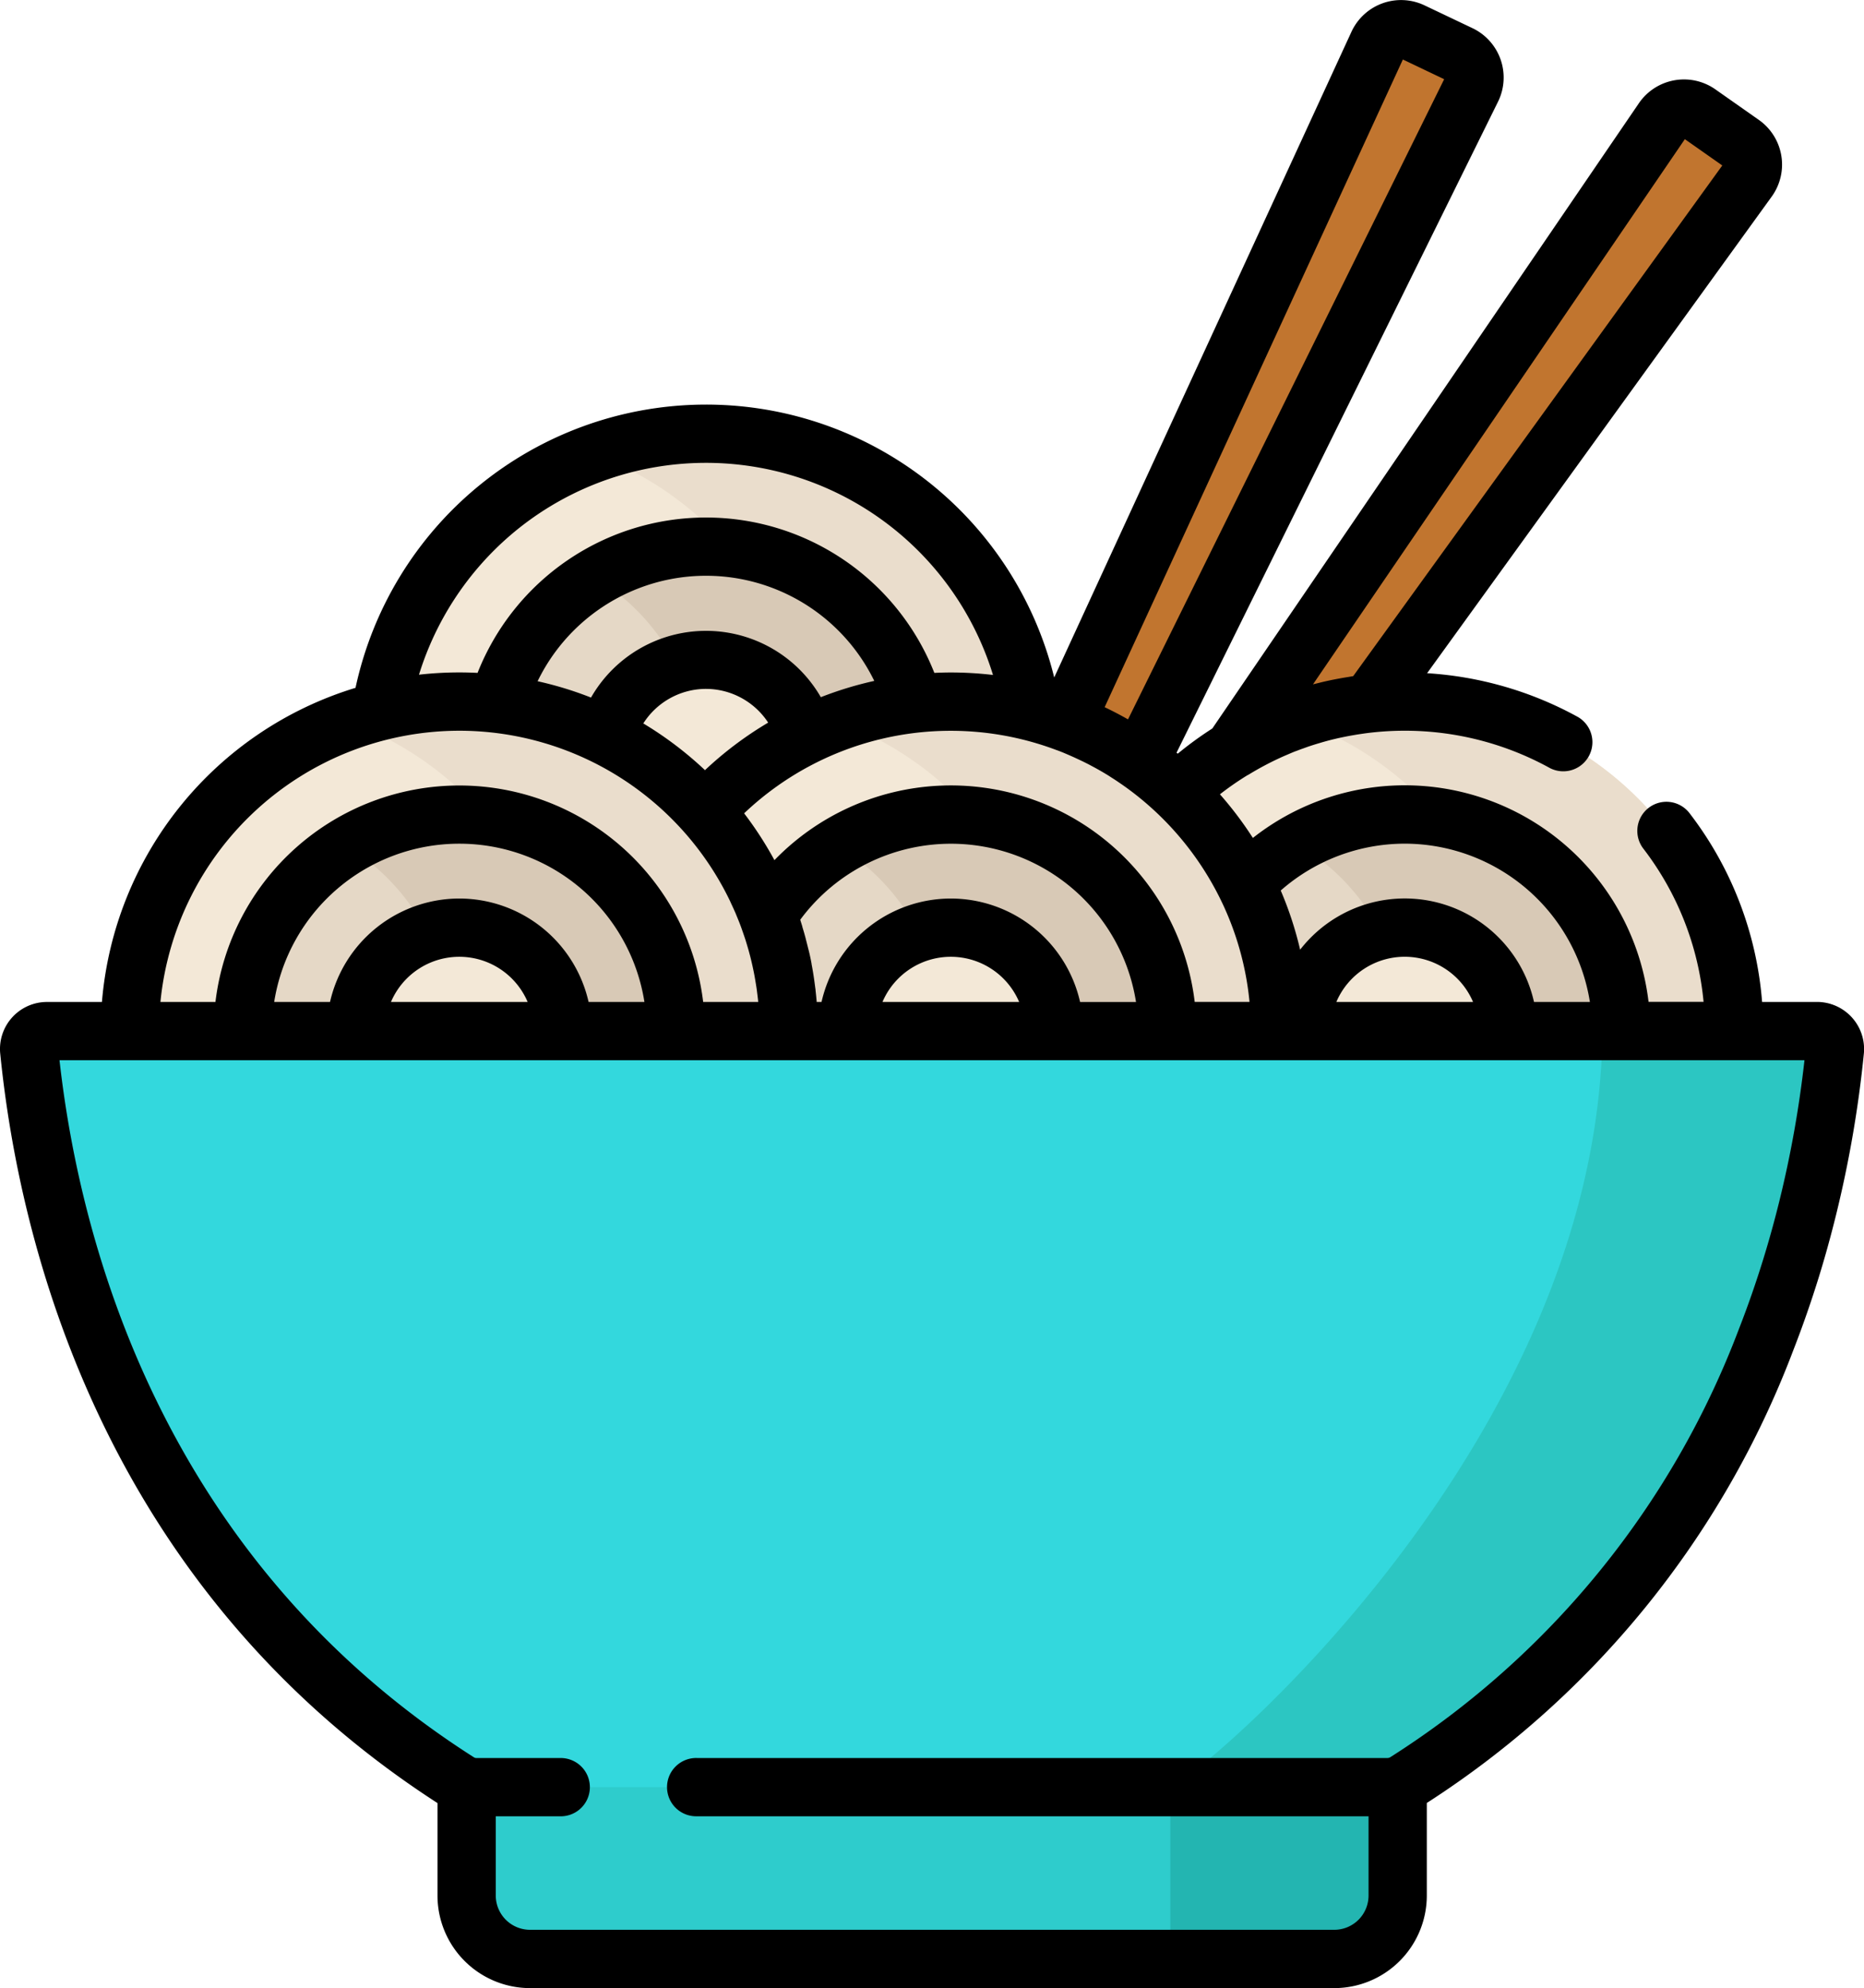 <svg id="chinese-food" xmlns="http://www.w3.org/2000/svg" width="68.703" height="73.269" viewBox="0 0 68.703 73.269">
  <path id="Caminho_386" data-name="Caminho 386" d="M194.073,59.581l-.411-.2a.942.942,0,0,1-.449-1.243L216.277,8.058a.941.941,0,0,1,1.259-.456l1.765.842a.941.941,0,0,1,.438,1.266L195.322,59.149A.941.941,0,0,1,194.073,59.581Zm0,0" transform="translate(-165.489 -6.436)" fill="#c1752f"/>
  <path id="Caminho_387" data-name="Caminho 387" d="M210.38,75.226l.373.262a.941.941,0,0,0,1.3-.219l32.306-44.686a.941.941,0,0,0-.222-1.321l-1.6-1.124a.941.941,0,0,0-1.318.239L210.144,73.925A.942.942,0,0,0,210.38,75.226Zm0,0" transform="translate(-179.931 -23.965)" fill="#c1752f"/>
  <path id="Caminho_388" data-name="Caminho 388" d="M301.23,192.83a12.143,12.143,0,1,1-12.143-12.143A12.143,12.143,0,0,1,301.23,192.83Zm0,0" transform="translate(-237.314 -154.831)" fill="#f3e8d7"/>
  <path id="Caminho_389" data-name="Caminho 389" d="M337.9,180.688a12.122,12.122,0,0,0-3.991.674,12.143,12.143,0,0,1,0,22.937,12.143,12.143,0,1,0,3.991-23.611Zm0,0" transform="translate(-286.127 -154.831)" fill="#eaddcc"/>
  <path id="Caminho_390" data-name="Caminho 390" d="M321.988,217.75a7.98,7.98,0,1,1-7.98-7.981A7.981,7.981,0,0,1,321.988,217.75Zm0,0" transform="translate(-262.234 -179.751)" fill="#e5d8c6"/>
  <path id="Caminho_391" data-name="Caminho 391" d="M337.9,209.77a7.939,7.939,0,0,0-3.991,1.07,7.978,7.978,0,0,1,0,13.821A7.98,7.98,0,1,0,337.9,209.77Zm0,0" transform="translate(-286.127 -179.751)" fill="#d8c9b6"/>
  <path id="Caminho_392" data-name="Caminho 392" d="M342.78,242.711a3.812,3.812,0,1,1-3.812-3.812A3.812,3.812,0,0,1,342.78,242.711Zm0,0" transform="translate(-287.194 -204.711)" fill="#f3e8d7"/>
  <path id="Caminho_393" data-name="Caminho 393" d="M121.277,123.838A12.143,12.143,0,1,1,109.135,111.7,12.142,12.142,0,0,1,121.277,123.838Zm0,0" transform="translate(-83.112 -95.711)" fill="#f3e8d7"/>
  <path id="Caminho_394" data-name="Caminho 394" d="M156.9,111.7a12.129,12.129,0,0,0-4.165.733,12.147,12.147,0,0,1,0,22.818A12.144,12.144,0,1,0,156.9,111.7Zm0,0" transform="translate(-130.881 -95.711)" fill="#eaddcc"/>
  <path id="Caminho_395" data-name="Caminho 395" d="M142.039,148.762a7.98,7.98,0,1,1-7.981-7.98A7.981,7.981,0,0,1,142.039,148.762Zm0,0" transform="translate(-108.036 -120.635)" fill="#e5d8c6"/>
  <path id="Caminho_396" data-name="Caminho 396" d="M157.275,140.781a7.945,7.945,0,0,0-4.1,1.135,7.982,7.982,0,0,1,0,13.691,7.981,7.981,0,1,0,4.1-14.826Zm0,0" transform="translate(-131.253 -120.635)" fill="#d8c9b6"/>
  <path id="Caminho_397" data-name="Caminho 397" d="M162.831,173.722a3.812,3.812,0,1,1-3.812-3.812A3.812,3.812,0,0,1,162.831,173.722Zm0,0" transform="translate(-132.996 -145.595)" fill="#f3e8d7"/>
  <path id="Caminho_398" data-name="Caminho 398" d="M184.328,192.83a12.143,12.143,0,1,1-12.143-12.143A12.142,12.142,0,0,1,184.328,192.83Zm0,0" transform="translate(-137.14 -154.831)" fill="#f3e8d7"/>
  <path id="Caminho_399" data-name="Caminho 399" d="M219.954,180.688a12.116,12.116,0,0,0-4.165.733,12.147,12.147,0,0,1,0,22.818,12.144,12.144,0,1,0,4.165-23.552Zm0,0" transform="translate(-184.909 -154.831)" fill="#eaddcc"/>
  <path id="Caminho_400" data-name="Caminho 400" d="M205.09,217.75a7.981,7.981,0,1,1-7.981-7.981A7.981,7.981,0,0,1,205.09,217.75Zm0,0" transform="translate(-162.064 -179.751)" fill="#e5d8c6"/>
  <path id="Caminho_401" data-name="Caminho 401" d="M220.058,209.77a7.945,7.945,0,0,0-4.148,1.162,7.982,7.982,0,0,1,0,13.638,7.981,7.981,0,1,0,4.148-14.8Zm0,0" transform="translate(-185.013 -179.751)" fill="#d8c9b6"/>
  <path id="Caminho_402" data-name="Caminho 402" d="M225.882,242.711a3.812,3.812,0,1,1-3.812-3.812A3.812,3.812,0,0,1,225.882,242.711Zm0,0" transform="translate(-187.024 -204.711)" fill="#f3e8d7"/>
  <path id="Caminho_403" data-name="Caminho 403" d="M57.734,192.83a12.143,12.143,0,1,1-12.143-12.143A12.143,12.143,0,0,1,57.734,192.83Zm0,0" transform="translate(-28.663 -154.831)" fill="#f3e8d7"/>
  <path id="Caminho_404" data-name="Caminho 404" d="M93.588,180.688a12.117,12.117,0,0,0-4.127.721,12.146,12.146,0,0,1,0,22.844,12.143,12.143,0,1,0,4.127-23.564Zm0,0" transform="translate(-76.659 -154.831)" fill="#eaddcc"/>
  <path id="Caminho_405" data-name="Caminho 405" d="M78.492,217.75a7.981,7.981,0,1,1-7.98-7.981A7.981,7.981,0,0,1,78.492,217.75Zm0,0" transform="translate(-53.583 -179.751)" fill="#e5d8c6"/>
  <path id="Caminho_406" data-name="Caminho 406" d="M93.464,209.77a7.942,7.942,0,0,0-4.148,1.162,7.983,7.983,0,0,1,0,13.638,7.981,7.981,0,1,0,4.148-14.8Zm0,0" transform="translate(-76.535 -179.751)" fill="#d8c9b6"/>
  <path id="Caminho_407" data-name="Caminho 407" d="M99.284,242.711a3.812,3.812,0,1,1-3.812-3.812A3.812,3.812,0,0,1,99.284,242.711Zm0,0" transform="translate(-78.543 -204.711)" fill="#f3e8d7"/>
  <path id="Caminho_408" data-name="Caminho 408" d="M8.158,265.539a.658.658,0,0,0-.655.723c.675,6.757,3.628,19.181,15.818,26.949a1.2,1.2,0,0,0,.3.138v4.05a2.335,2.335,0,0,0,2.335,2.336H55.607a2.335,2.335,0,0,0,2.335-2.336v-4.054a1.211,1.211,0,0,0,.292-.134c12.189-7.768,15.142-20.192,15.817-26.949a.657.657,0,0,0-.655-.723Zm0,0" transform="translate(-6.427 -227.54)" fill="#33d8dd"/>
  <path id="Caminho_409" data-name="Caminho 409" d="M154.133,459.906H120.547a1.254,1.254,0,0,1-.359-.054v4.05a2.335,2.335,0,0,0,2.335,2.336h29.646A2.335,2.335,0,0,0,154.5,463.9v-4.054A1.246,1.246,0,0,1,154.133,459.906Zm0,0" transform="translate(-102.988 -394.042)" fill="#2ecccc"/>
  <path id="Caminho_410" data-name="Caminho 410" d="M309.442,459.906h-8.008v6.332h6.044a2.336,2.336,0,0,0,2.336-2.336v-4.054A1.247,1.247,0,0,1,309.442,459.906Zm0,0" transform="translate(-258.298 -394.042)" fill="#23b5b1"/>
  <path id="Caminho_411" data-name="Caminho 411" d="M120.547,459.933a1.254,1.254,0,0,1-.359-.054v.054Zm0,0" transform="translate(-102.988 -394.069)" fill="#25b9c0"/>
  <path id="Caminho_412" data-name="Caminho 412" d="M120.441,490.518a2.318,2.318,0,0,1-.172-.67A2.318,2.318,0,0,0,120.441,490.518Zm0,0" transform="translate(-103.059 -419.749)" fill="#25b9c0"/>
  <path id="Caminho_413" data-name="Caminho 413" d="M325.269,265.539h-7.908c-.14,15.238-14.884,27.524-15.927,27.864h8.008a1.23,1.23,0,0,0,.372-.059,1.2,1.2,0,0,0,.292-.134c12.189-7.768,15.143-20.192,15.818-26.949A.658.658,0,0,0,325.269,265.539Zm0,0" transform="translate(-258.298 -227.54)" fill="#2cc6c2"/>
  <path id="Caminho_414" data-name="Caminho 414" d="M68.256,37.495a1.737,1.737,0,0,0-1.284-.57H64.947a13.073,13.073,0,0,0-2.661-6.938,1.073,1.073,0,1,0-1.707,1.3,10.942,10.942,0,0,1,2.211,5.635H60.762a9.049,9.049,0,0,0-14.584-6.041,13.264,13.264,0,0,0-1.214-1.608,11.013,11.013,0,0,1,1.023-.709L46,28.561a11.138,11.138,0,0,1,1.333-.7l.131-.056c.115-.049.23-.1.346-.14.075-.029.151-.058.227-.084l.175-.063c.119-.04.238-.078.358-.114l.161-.048q.184-.053.371-.1l.165-.039q.141-.033.283-.061c.088-.018.176-.035.264-.05s.16-.028.241-.041l.224-.033a11.068,11.068,0,0,1,6.847,1.274,1.074,1.074,0,0,0,1.039-1.879A13.216,13.216,0,0,0,52.6,24.81L65.3,7.247a2.014,2.014,0,0,0-.474-2.829h0l-1.6-1.124a2.014,2.014,0,0,0-2.822.513L44.683,26.848a13.248,13.248,0,0,0-1.273.927l-.045-.036L55.213,3.75a2.015,2.015,0,0,0-.939-2.711L52.51.2a2.014,2.014,0,0,0-2.7.975L38.856,24.967a13.215,13.215,0,0,0-25.752.382A13.247,13.247,0,0,0,3.757,36.926H1.731a1.732,1.732,0,0,0-1.723,1.9c.689,6.887,3.7,19.6,16.117,27.624V69.86a3.413,3.413,0,0,0,3.409,3.409H49.18a3.413,3.413,0,0,0,3.409-3.409V66.446A34.257,34.257,0,0,0,66.1,49.754c.344-.882.661-1.793.944-2.708.228-.738.438-1.5.624-2.252a42.5,42.5,0,0,0,1.03-5.965A1.736,1.736,0,0,0,68.256,37.495ZM62.1,5.129l1.38.969L49.875,24.919c-.062.009-.124.021-.186.031-.093.015-.187.03-.279.047s-.164.03-.245.046q-.218.043-.433.094l-.206.051-.132.033ZM51.774,31.092A6.918,6.918,0,0,1,58.6,36.925H56.54A4.882,4.882,0,0,0,47.92,35a13.071,13.071,0,0,0-.715-2.181A6.93,6.93,0,0,1,51.774,31.092Zm2.519,5.833H49.255a2.738,2.738,0,0,1,5.038,0ZM51.707,2.193l1.522.726L41.576,26.512q-.421-.24-.861-.45ZM38.957,27.647c.086.032.17.065.255.1l.136.058q.2.086.4.18l.177.084.2.1.213.114q.112.061.224.125c.093.054.186.109.278.165l.154.1c.079.05.157.1.234.154l.135.092a11.144,11.144,0,0,1,3.761,4.52l.017.038a10.979,10.979,0,0,1,.912,3.429l0,.018H44.034A9.052,9.052,0,0,0,28.544,31.7a13.261,13.261,0,0,0-1.117-1.726,11.054,11.054,0,0,1,11.531-2.325Zm-3.912,5.467a4.894,4.894,0,0,0-4.765,3.812H30.1c0-.008,0-.016,0-.024q-.017-.2-.04-.4c0-.037-.008-.074-.013-.112q-.028-.221-.061-.439c-.005-.032-.011-.065-.016-.1q-.027-.164-.058-.325a.154.154,0,0,0,0-.016l-.008-.04c-.006-.031-.012-.063-.018-.094-.03-.145-.061-.288-.1-.43-.009-.038-.018-.075-.028-.113-.019-.077-.039-.154-.059-.23l0-.006c-.015-.055-.03-.11-.045-.165l-.016-.056c-.021-.074-.044-.148-.066-.221a.061.061,0,0,1,0-.01c-.018-.06-.037-.119-.056-.179l-.021-.07a6.906,6.906,0,0,1,12.376,3.032H39.81A4.892,4.892,0,0,0,35.045,33.114Zm2.519,3.812H32.526a2.738,2.738,0,0,1,5.038,0ZM26.022,25.388a2.748,2.748,0,0,1,2.291,1.243,13.226,13.226,0,0,0-2.329,1.752,13.279,13.279,0,0,0-2.273-1.722A2.743,2.743,0,0,1,26.022,25.388Zm-4.243.318a13.064,13.064,0,0,0-1.964-.6,6.9,6.9,0,0,1,12.409-.012,13.211,13.211,0,0,0-1.97.6,4.884,4.884,0,0,0-8.474.02ZM18.8,19.736a11.069,11.069,0,0,1,17.8,5.139,13.269,13.269,0,0,0-1.557-.092c-.2,0-.4.006-.605.015a9.051,9.051,0,0,0-16.836,0q-.335-.017-.675-.017a13.278,13.278,0,0,0-1.484.084A11.1,11.1,0,0,1,18.8,19.736ZM16.929,26.93A11.083,11.083,0,0,1,26.9,33.191c.015.031.029.062.042.093q.087.184.168.369c.026.063.051.125.077.188.039.094.077.189.112.285.03.079.057.159.085.239s.056.162.083.244.055.178.082.268.044.15.064.226q.039.141.073.283.027.112.052.225c.021.1.041.19.059.286.015.078.029.157.042.235s.031.186.045.279.023.175.034.263.021.167.029.252H25.917a9.052,9.052,0,0,0-17.976,0H5.913A11.084,11.084,0,0,1,16.929,26.93Zm0,6.184a4.893,4.893,0,0,0-4.765,3.812H10.106a6.907,6.907,0,0,1,13.646,0H21.694A4.892,4.892,0,0,0,16.929,33.114Zm2.519,3.812H14.41a2.738,2.738,0,0,1,5.038,0ZM65.58,44.278c-.177.717-.376,1.435-.592,2.134-.267.866-.568,1.728-.893,2.561A32.147,32.147,0,0,1,51.233,64.765a.157.157,0,0,1-.037.015.184.184,0,0,1-.052.009H25.692a1.074,1.074,0,1,0,0,2.147h24.75v2.922a1.264,1.264,0,0,1-1.262,1.262H19.535a1.264,1.264,0,0,1-1.262-1.262V66.937H20.7a1.074,1.074,0,0,0,0-2.147H17.559a.178.178,0,0,1-.051-.008.132.132,0,0,1-.036-.016C5.928,57.41,2.934,45.7,2.193,39.072H66.509A40.375,40.375,0,0,1,65.58,44.278Zm0,0" transform="translate(0 0)"/>
</svg>
